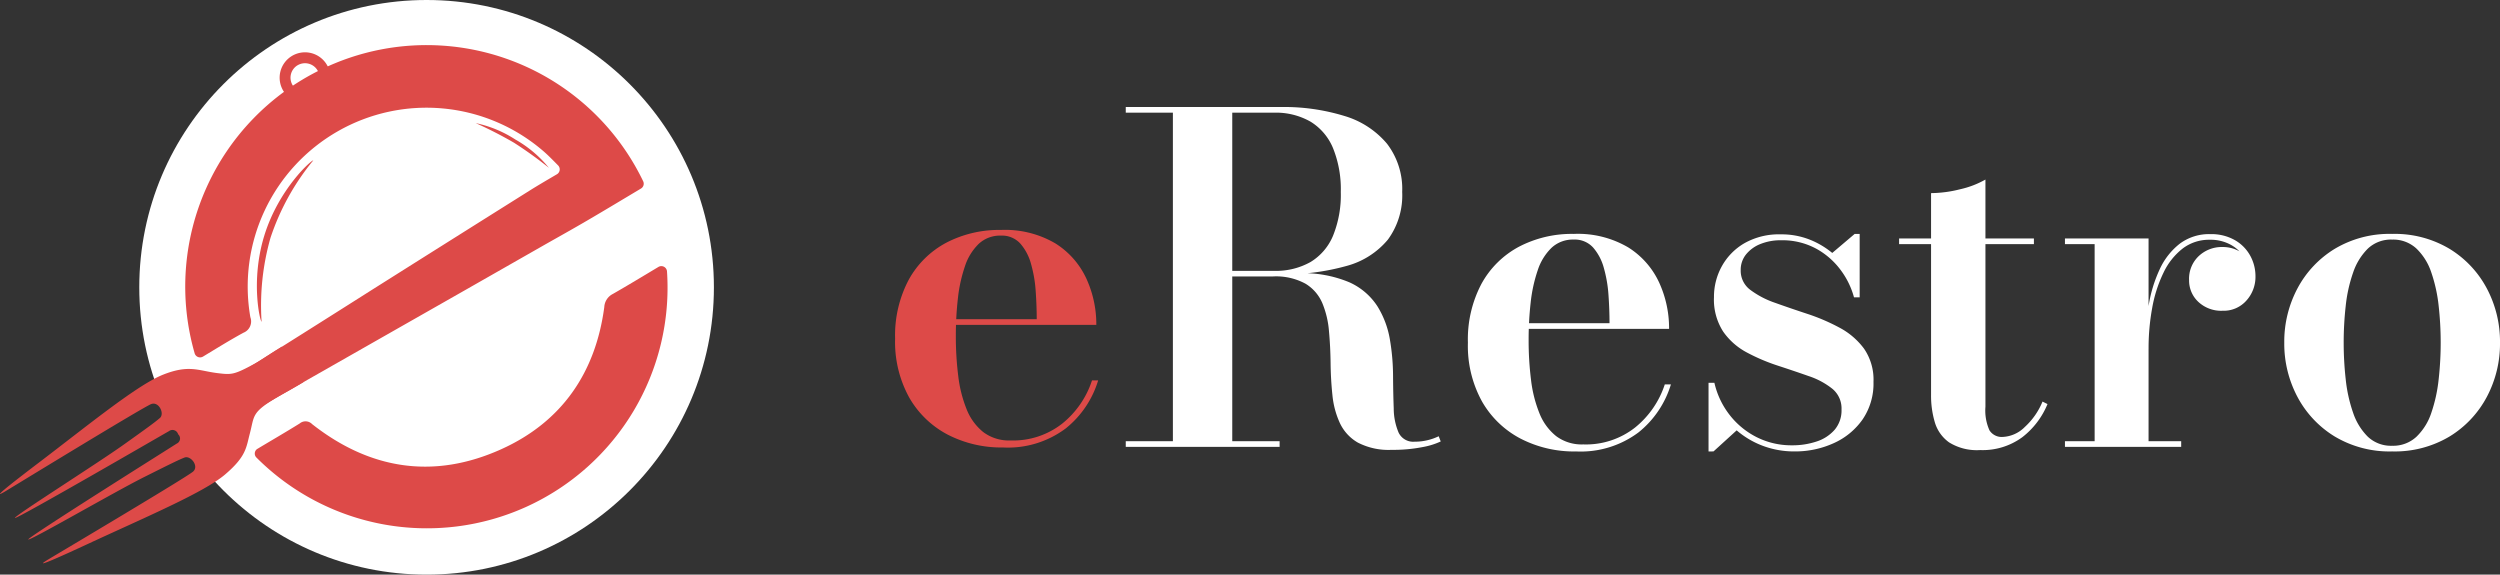 <svg xmlns="http://www.w3.org/2000/svg" width="308.937" height="71.009" viewBox="0 0 308.937 71.009">
  <rect x="0" y="0" width="308.937" height="71.009" fill="#333333" stroke="none"/>
  <g id="logo_white" transform="translate(14418.34 6050.005)">
    <g id="Artboard_4" data-name="Artboard 4" transform="translate(-14910.213 -6465.538)">
      <g id="Group_799" data-name="Group 799" transform="translate(491.873 407.269)">
        <g id="Group_798" data-name="Group 798" transform="translate(0 0)">
          <g id="Group_797" data-name="Group 797" transform="translate(0 8.264)">
            <g id="Group_796" data-name="Group 796">
              <circle id="Ellipse_25" data-name="Ellipse 25" cx="35.505" cy="35.505" r="35.505" transform="translate(17.211)" fill="#fff"/>
              <g id="Group_795" data-name="Group 795" transform="translate(0 5.559)">
                <g id="Group_793" data-name="Group 793" transform="translate(34.556 0.91)">
                  <path id="Path_455" data-name="Path 455" d="M775.441,519a3.136,3.136,0,1,1,1.088-4.3A3.14,3.14,0,0,1,775.441,519Zm-2.523-4.232a1.791,1.791,0,1,0,2.455.621A1.793,1.793,0,0,0,772.918,514.771Z" transform="translate(-770.699 -513.174)" fill="#dd4a48"/>
                </g>
                <g id="Group_794" data-name="Group 794" transform="translate(22.864)">
                  <path id="Path_456" data-name="Path 456" d="M731.959,522.608a.694.694,0,0,1-.278.884c-2.231,1.333-4.393,2.637-6.573,3.911-1.842,1.08-3.712,2.118-5.568,3.173q-4.756,2.712-9.51,5.423-9.087,5.17-18.175,10.342c-2.65,1.508-5.3,3.026-7.925,4.576l-2.5-4.187q8.6-5.386,17.162-10.819,9.651-6.088,19.313-12.156c1.08-.678,2.183-1.317,3.394-2.031a.7.7,0,0,0,.14-1.09c-.676-.684-1.259-1.289-1.9-1.833a22.1,22.1,0,0,0-36.129,20.592,1.5,1.5,0,0,1-.861,1.92c-1.662.906-3.273,1.908-4.991,2.945a.7.7,0,0,1-1.033-.407A29.824,29.824,0,0,1,692.119,508.8,29.692,29.692,0,0,1,731.959,522.608Z" transform="translate(-675.336 -505.752)" fill="#dd4a48"/>
                  <path id="Path_457" data-name="Path 457" d="M795.541,728.707a.7.7,0,0,1,1.05.538,29.739,29.739,0,0,1-50.736,23.018.691.691,0,0,1,.114-1.07l.007,0c1.74-1.047,3.5-2.063,5.224-3.136a1.131,1.131,0,0,1,1.544.084c7.175,5.635,15.072,6.845,23.379,3.091,7.458-3.371,11.637-9.431,12.72-17.558a1.923,1.923,0,0,1,1.057-1.624C791.78,730.975,793.629,729.853,795.541,728.707Z" transform="translate(-737.032 -701.284)" fill="#dd4a48"/>
                </g>
                <path id="Path_458" data-name="Path 458" d="M748.363,642.028c-.18,0-1.384-5.012.317-10.582,1.79-5.864,5.918-9.457,6.066-9.349a29.844,29.844,0,0,0-5.28,9.551A30.507,30.507,0,0,0,748.363,642.028Z" transform="translate(-716.036 -607.831)" fill="#dd4a48"/>
                <path id="Path_459" data-name="Path 459" d="M977.357,589.969a14.654,14.654,0,0,0-4.15-3.5,14.5,14.5,0,0,0-4.893-2.023,51.239,51.239,0,0,1,4.724,2.419A49.98,49.98,0,0,1,977.357,589.969Z" transform="translate(-909.529 -574.792)" fill="#dd4a48"/>
                <path id="Path_460" data-name="Path 460" d="M523.71,809.733l2.625,4.4c-1.335.822-2.526,1.443-3.144,1.808-3.3,1.95-2.876,2.3-3.461,4.525-.461,1.751-.43,2.821-3.045,5.06s-9.948,5.33-16.935,8.578-5.794,2.453-4.884,1.905,17.087-10.145,17.853-10.831-.328-2.03-1.074-1.727-1.33.579-5,2.419-14.2,7.945-14.3,7.7,17.522-11.312,18.349-11.847a.692.692,0,0,0,.181-1.143l-.015-.025a.723.723,0,0,0-1.124-.375c-.858.483-18.86,10.92-19.039,10.733s10.108-6.685,13.447-9.064,3.846-2.766,4.463-3.286-.108-2.086-1.071-1.726-17.01,10.171-17.922,10.72-2.17,1.235,3.949-3.413,12.249-9.678,15.46-10.947,4.349-.479,6.672-.189c1.823.227,2.07.227,4.786-1.247C521.125,811.416,522.33,810.545,523.71,809.733Z" transform="translate(-488.853 -772.464)" fill="#dd4a48"/>
              </g>
            </g>
          </g>
          <path id="Path_12477" data-name="Path 12477" d="M15.736.56A14.432,14.432,0,0,1,8.918-1.022,11.759,11.759,0,0,1,4.158-5.6a14.2,14.2,0,0,1-1.75-7.28,14.679,14.679,0,0,1,1.68-7.28,11.4,11.4,0,0,1,4.634-4.578,14.1,14.1,0,0,1,6.762-1.582,12.263,12.263,0,0,1,6.734,1.666,10.131,10.131,0,0,1,3.822,4.34,13.519,13.519,0,0,1,1.232,5.726H6.16v-.7H19.908q0-1.652-.126-3.458a16.177,16.177,0,0,0-.574-3.36,6.354,6.354,0,0,0-1.33-2.534,3.059,3.059,0,0,0-2.394-.98A3.859,3.859,0,0,0,12.74-24.6a6.8,6.8,0,0,0-1.708,2.786,18.375,18.375,0,0,0-.868,3.976,40.824,40.824,0,0,0-.252,4.62A39.4,39.4,0,0,0,10.206-8.3a16.009,16.009,0,0,0,1.036,4.13A6.833,6.833,0,0,0,13.3-1.344,5.268,5.268,0,0,0,16.66-.308,9.816,9.816,0,0,0,23.1-2.422a11.382,11.382,0,0,0,3.64-5.306H27.5a12.059,12.059,0,0,1-3.99,5.922A11.916,11.916,0,0,1,15.736.56Z" transform="translate(108.205 63)" fill="#dd4a48"/>
        </g>
      </g>
    </g>
    <g id="Artboard_4-2" data-name="Artboard 4" transform="translate(-14880.562 -6465.049)">
      <g id="Group_799-2" data-name="Group 799" transform="translate(491.873 407.269)">
        <g id="Group_798-2" data-name="Group 798" transform="translate(0 0)">
          <path id="Path_12478" data-name="Path 12478" d="M11.34-21.336v-.42h8.232a8.7,8.7,0,0,0,4.522-1.092A6.878,6.878,0,0,0,26.88-26.11a13.431,13.431,0,0,0,.952-5.39,13.534,13.534,0,0,0-.952-5.4,6.95,6.95,0,0,0-2.786-3.29A8.613,8.613,0,0,0,19.572-41.3H1.26V-42H20.412a25.378,25.378,0,0,1,7.868,1.106,10.9,10.9,0,0,1,5.264,3.43A9.194,9.194,0,0,1,35.42-31.5a9.23,9.23,0,0,1-1.764,5.88,9.994,9.994,0,0,1-5.124,3.262,28.153,28.153,0,0,1-8.12,1.022ZM1.26,0V-.7H20.272V0ZM7.084-.364V-41.58H14.42V-.364ZM34.132.364a8.262,8.262,0,0,1-4.2-.9,5.447,5.447,0,0,1-2.226-2.436,10.749,10.749,0,0,1-.91-3.444q-.2-1.9-.224-3.934t-.2-3.948a11.368,11.368,0,0,0-.812-3.444,5.156,5.156,0,0,0-2.086-2.422,7.608,7.608,0,0,0-4.018-.9H11.34v-.392H22.6a14.7,14.7,0,0,1,6.3,1.12,8.031,8.031,0,0,1,3.472,2.982,11.319,11.319,0,0,1,1.526,4.074,27.325,27.325,0,0,1,.392,4.438q.014,2.226.084,4.088a7.709,7.709,0,0,0,.6,2.982A2,2,0,0,0,36.96-.644,6.62,6.62,0,0,0,38.6-.84a6.653,6.653,0,0,0,1.33-.476l.252.644a9.134,9.134,0,0,1-2.268.7A18.568,18.568,0,0,1,34.132.364Zm22.736.2A14.432,14.432,0,0,1,50.05-1.022,11.759,11.759,0,0,1,45.29-5.6a14.2,14.2,0,0,1-1.75-7.28,14.679,14.679,0,0,1,1.68-7.28,11.4,11.4,0,0,1,4.634-4.578,14.1,14.1,0,0,1,6.762-1.582,12.263,12.263,0,0,1,6.734,1.666,10.131,10.131,0,0,1,3.822,4.34A13.518,13.518,0,0,1,68.4-14.588H47.292v-.7H61.04q0-1.652-.126-3.458a16.177,16.177,0,0,0-.574-3.36,6.354,6.354,0,0,0-1.33-2.534,3.059,3.059,0,0,0-2.394-.98A3.859,3.859,0,0,0,53.872-24.6a6.8,6.8,0,0,0-1.708,2.786,18.375,18.375,0,0,0-.868,3.976,40.824,40.824,0,0,0-.252,4.62A39.4,39.4,0,0,0,51.338-8.3a16.009,16.009,0,0,0,1.036,4.13,6.833,6.833,0,0,0,2.058,2.828,5.268,5.268,0,0,0,3.36,1.036,9.816,9.816,0,0,0,6.44-2.114,11.382,11.382,0,0,0,3.64-5.306h.756a12.059,12.059,0,0,1-3.99,5.922A11.916,11.916,0,0,1,56.868.56Zm16.408,0V-7.924H74a10.1,10.1,0,0,0,1.918,4.018,9.8,9.8,0,0,0,3.36,2.73,9.531,9.531,0,0,0,4.3.98,9.391,9.391,0,0,0,3.066-.476,4.993,4.993,0,0,0,2.226-1.456,3.694,3.694,0,0,0,.84-2.492,3.147,3.147,0,0,0-1.134-2.562A9.5,9.5,0,0,0,85.652-8.75q-1.792-.63-3.808-1.288a23.629,23.629,0,0,1-3.822-1.624,8.3,8.3,0,0,1-2.94-2.59,7.285,7.285,0,0,1-1.134-4.256,7.8,7.8,0,0,1,.966-3.808,7.471,7.471,0,0,1,2.8-2.856,8.642,8.642,0,0,1,4.494-1.092,9.425,9.425,0,0,1,3.556.644,10.366,10.366,0,0,1,2.8,1.652l2.772-2.352h.616v7.84h-.7a10.033,10.033,0,0,0-1.666-3.4,9.337,9.337,0,0,0-3.038-2.632,8.768,8.768,0,0,0-4.312-1.022,6.632,6.632,0,0,0-2.548.462,4.325,4.325,0,0,0-1.778,1.288,3.03,3.03,0,0,0-.658,1.946,2.935,2.935,0,0,0,1.19,2.436,11.069,11.069,0,0,0,3.066,1.6q1.876.672,3.962,1.358a24.565,24.565,0,0,1,3.962,1.694,9.035,9.035,0,0,1,3.052,2.6A6.763,6.763,0,0,1,93.66-8.036,7.86,7.86,0,0,1,92.3-3.374,8.692,8.692,0,0,1,88.718-.448,11.5,11.5,0,0,1,83.916.56,11.023,11.023,0,0,1,80-.126a10.71,10.71,0,0,1-3.248-1.918L73.892.56ZM106.848.392A6.488,6.488,0,0,1,103-.56a4.674,4.674,0,0,1-1.764-2.492,11.547,11.547,0,0,1-.462-3.332V-31.36a15.046,15.046,0,0,0,3.584-.476,11.346,11.346,0,0,0,3.136-1.2V-4.956a5.949,5.949,0,0,0,.5,2.912,1.794,1.794,0,0,0,1.652.812,4.114,4.114,0,0,0,2.716-1.232A8.754,8.754,0,0,0,114.548-5.6l.616.308a9.944,9.944,0,0,1-3.122,4.1A8.273,8.273,0,0,1,106.848.392ZM96.824-25.06v-.7h16.66v.7Zm30.408,12.908a32.066,32.066,0,0,1,.42-5.25,16.989,16.989,0,0,1,1.372-4.536,8.5,8.5,0,0,1,2.492-3.178,6.045,6.045,0,0,1,3.78-1.176,5.857,5.857,0,0,1,3.024.742,4.976,4.976,0,0,1,1.9,1.932,5.245,5.245,0,0,1,.644,2.534,4.359,4.359,0,0,1-1.12,3,3.745,3.745,0,0,1-2.94,1.26,4.126,4.126,0,0,1-3.01-1.106,3.6,3.6,0,0,1-1.134-2.674,3.851,3.851,0,0,1,1.2-2.982A4.151,4.151,0,0,1,136.78-24.7a4.164,4.164,0,0,1,2.072.518,3.975,3.975,0,0,1,1.442,1.33,3.217,3.217,0,0,1,.518,1.764h-.672a4.331,4.331,0,0,0-.6-2.212,4.509,4.509,0,0,0-1.708-1.666,5.2,5.2,0,0,0-2.618-.63,5.373,5.373,0,0,0-3.36,1.092,8.3,8.3,0,0,0-2.366,3,16.571,16.571,0,0,0-1.386,4.326,27.585,27.585,0,0,0-.448,5.026Zm.42-13.608V-.7h4.032V0H117.32V-.7h3.668V-25.06H117.32v-.7ZM157.752.56a13.2,13.2,0,0,1-7.1-1.848,12.692,12.692,0,0,1-4.606-4.9,14.022,14.022,0,0,1-1.624-6.692,14.022,14.022,0,0,1,1.624-6.692,12.692,12.692,0,0,1,4.606-4.9,13.2,13.2,0,0,1,7.1-1.848,13.2,13.2,0,0,1,7.1,1.848,12.692,12.692,0,0,1,4.606,4.9,14.022,14.022,0,0,1,1.624,6.692,14.022,14.022,0,0,1-1.624,6.692,12.692,12.692,0,0,1-4.606,4.9A13.2,13.2,0,0,1,157.752.56Zm0-.7a4.218,4.218,0,0,0,3.01-1.12A7.274,7.274,0,0,0,162.6-4.228a18.813,18.813,0,0,0,.9-4.116,41.045,41.045,0,0,0,.252-4.536,40.92,40.92,0,0,0-.252-4.55,18.8,18.8,0,0,0-.9-4.1,7.274,7.274,0,0,0-1.834-2.968,4.218,4.218,0,0,0-3.01-1.12,4.157,4.157,0,0,0-3.01,1.12,7.562,7.562,0,0,0-1.82,2.968,18.263,18.263,0,0,0-.91,4.1,40.92,40.92,0,0,0-.252,4.55,41.045,41.045,0,0,0,.252,4.536,18.274,18.274,0,0,0,.91,4.116,7.562,7.562,0,0,0,1.82,2.968A4.157,4.157,0,0,0,157.752-.14Z" transform="translate(108.205 63)" fill="#fff"/>
        </g>
      </g>
    </g>
  </g>
</svg>
